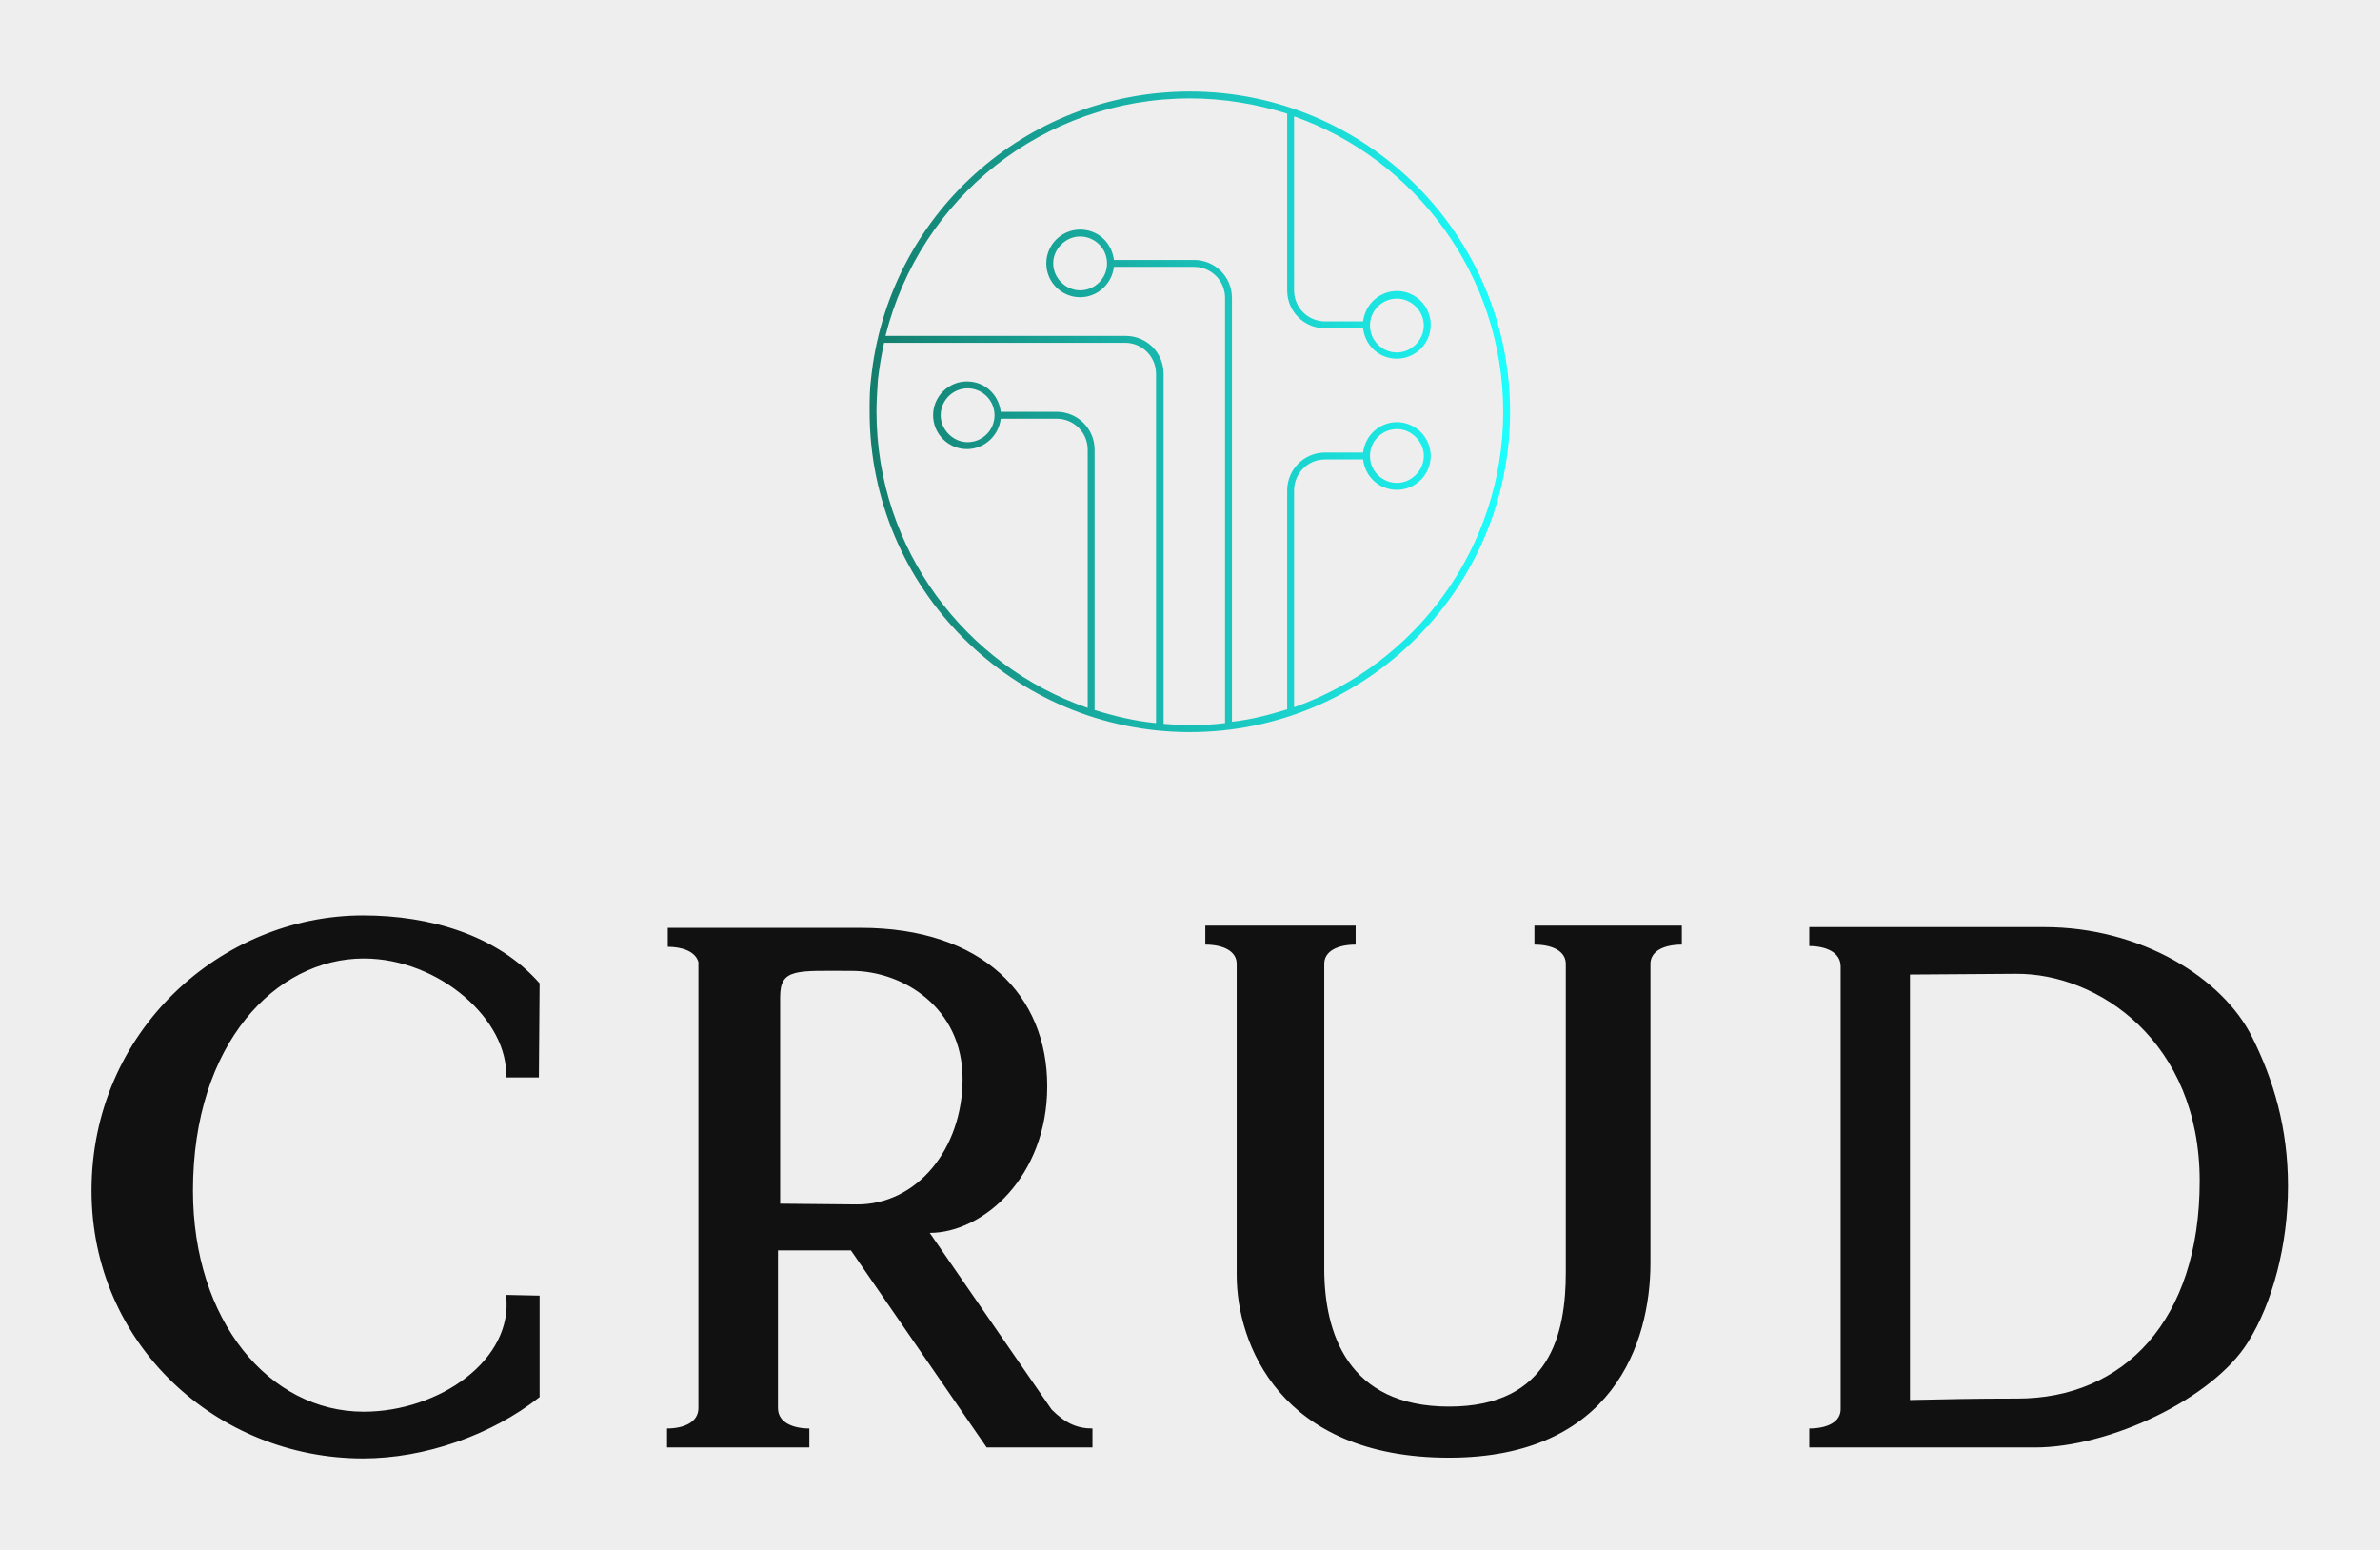 
        <svg xmlns="http://www.w3.org/2000/svg" xmlns:xlink="http://www.w3.org/1999/xlink" version="1.1" width="3250" 
        height="2116.559" viewBox="0 0 3250 2116.559">
			<rect fill="#eeeeee" width="3250" height="2116.559"/>
			<g transform="scale(12.5) translate(10, 10)">
				<defs id="SvgjsDefs3727"><linearGradient id="SvgjsLinearGradient3732"><stop id="SvgjsStop3733" stop-color="#147d6c" offset="0"></stop><stop id="SvgjsStop3734" stop-color="#1effff" offset="1"></stop></linearGradient></defs><g id="SvgjsG3728" featureKey="symbolFeature-0" transform="matrix(0.754,0,0,0.754,82.284,-2.716)" fill="url(#SvgjsLinearGradient3732)"><path xmlns="http://www.w3.org/2000/svg" d="M50,3.6C26.1,3.6,6.2,21.6,3.8,45.3c-0.2,1.5-0.2,3.1-0.2,4.7c0,25.6,20.8,46.4,46.4,46.4c25.6,0,46.4-20.8,46.4-46.4  S75.6,3.6,50,3.6z M4.6,50c0-1.5,0.1-3.1,0.2-4.6C5,43.6,5.3,41.8,5.7,40h34.9c2.5,0,4.5,2,4.5,4.5v50.6c-3.1-0.3-6-1-8.9-1.9V55.5  c0-3.1-2.5-5.5-5.5-5.5h-8.1c-0.3-2.5-2.3-4.4-4.9-4.4c-2.7,0-4.9,2.2-4.9,4.9s2.2,4.9,4.9,4.9c2.5,0,4.6-1.9,4.9-4.4h8.1  c2.5,0,4.5,2,4.5,4.5v37.4C17.5,86.8,4.6,69.9,4.6,50z M21.7,50.5c0,2.2-1.8,3.9-3.9,3.9s-3.9-1.8-3.9-3.9c0-2.2,1.8-3.9,3.9-3.9  S21.7,48.3,21.7,50.5z M65.1,92.8V61.4c0-2.5,2-4.5,4.5-4.5h5.5c0.3,2.5,2.3,4.4,4.9,4.4c2.7,0,4.9-2.2,4.9-4.9s-2.2-4.9-4.9-4.9  c-2.5,0-4.6,1.9-4.9,4.4h-5.5c-3.1,0-5.5,2.5-5.5,5.5v31.7c-2.6,0.8-5.2,1.5-8,1.8V33.5c0-3.1-2.5-5.5-5.5-5.5H39  c-0.3-2.5-2.3-4.4-4.9-4.4c-2.7,0-4.9,2.2-4.9,4.9s2.2,4.9,4.9,4.9c2.5,0,4.6-1.9,4.9-4.4h11.6c2.5,0,4.5,2,4.5,4.5v61.6  c-1.7,0.2-3.4,0.3-5.1,0.3c-1.3,0-2.5-0.1-3.8-0.2V44.5c0-3.1-2.5-5.5-5.5-5.5H5.9C10.9,19,28.8,4.6,50,4.6c4.9,0,9.6,0.8,14.1,2.2  v25.6c0,3.1,2.5,5.5,5.5,5.5h5.5c0.3,2.5,2.3,4.4,4.9,4.4c2.7,0,4.9-2.2,4.9-4.9s-2.2-4.9-4.9-4.9c-2.5,0-4.6,1.9-4.9,4.4h-5.5  c-2.5,0-4.5-2-4.5-4.5V7.2C82.7,13.4,95.4,30.3,95.4,50C95.4,69.7,82.7,86.6,65.1,92.8z M76.1,56.4c0-2.2,1.8-3.9,3.9-3.9  s3.9,1.8,3.9,3.9s-1.8,3.9-3.9,3.9S76.1,58.6,76.1,56.4z M38,28.5c0,2.2-1.8,3.9-3.9,3.9s-3.9-1.8-3.9-3.9s1.8-3.9,3.9-3.9  S38,26.3,38,28.5z M76.1,37.5c0-2.2,1.8-3.9,3.9-3.9s3.9,1.8,3.9,3.9s-1.8,3.9-3.9,3.9S76.1,39.7,76.1,37.5z"></path></g><g id="SvgjsG3729" featureKey="nameFeature-0" transform="matrix(1.993,0,0,1.993,-2.392,67.992)" fill="#111111"><path d="M1.2 26.12 c0 -8.76 7.12 -15.08 14.88 -15.08 c3.68 0 7.36 1.08 9.68 3.72 l-0.04 5.16 l-1.8 0 c0.16 -3.12 -3.64 -6.52 -7.8 -6.52 c-4.8 0 -9.36 4.64 -9.36 12.72 c0 7.12 4.16 12.12 9.36 12.12 c4.12 0 8.24 -2.84 7.8 -6.4 l1.84 0.04 l0 5.56 c-2.64 2.08 -6.28 3.36 -9.68 3.36 c-8 0 -14.88 -6.24 -14.88 -14.68 z M53.825 38.12 c0.76 0.76 1.4 1.04 2.24 1.04 l0 1.04 l-5.8 0 l-7.44 -10.8 l-4 0 l0 8.64 c0 0.8 0.84 1.12 1.72 1.12 l0 1.04 l-7.8 0 l0 -1.04 c0.88 0 1.72 -0.32 1.72 -1.12 l0 -24.44 c-0.16 -0.6 -0.92 -0.84 -1.68 -0.84 l0 -1.04 l10.56 0 c6.72 0 10.24 3.72 10.24 8.68 s-3.52 8.04 -6.44 8.04 z M43.105 26.88 c3.36 0.04 5.84 -3.08 5.84 -6.88 c0 -3.92 -3.28 -5.92 -6.08 -5.92 c-3.04 0 -3.92 -0.16 -3.92 1.44 l0 11.32 z M88.37 11.6 l0 1.04 c-0.92 0 -1.76 0.32 -1.72 1.12 l0 16.32 c0 4.4 -2.08 10.68 -11.04 10.68 c-9.28 0 -11.64 -6.28 -11.64 -10 l0 -17 c0.04 -0.8 -0.8 -1.12 -1.72 -1.12 l0 -1.04 l8.24 0 l0 1.04 c-0.92 0 -1.76 0.32 -1.72 1.12 l0 16.64 c0 3.52 1.28 7.56 6.84 7.56 s6.4 -4.04 6.4 -7.36 l0 -16.84 c0.04 -0.8 -0.8 -1.12 -1.72 -1.12 l0 -1.04 l8.08 0 z M119.635 17.72 c1.16 2.32 1.96 4.96 1.96 8.16 s-0.84 6.4 -2.2 8.56 c-1.92 3.08 -7.56 5.76 -11.68 5.76 l-12.36 0 l0 -1.04 c0.92 0 1.76 -0.32 1.72 -1.12 l0 -24.2 c0 -0.8 -0.84 -1.12 -1.72 -1.12 l0 -1.04 l12.88 0 c5.32 0 9.8 2.8 11.4 6.04 z M106.755 37.52 c5.84 0 10 -4.28 10 -11.92 s-5.56 -11.4 -10.08 -11.36 l-5.8 0.04 l0 23.32 c2.04 -0.04 3.36 -0.08 5.88 -0.08 z"></path></g>
			</g>
		</svg>
	